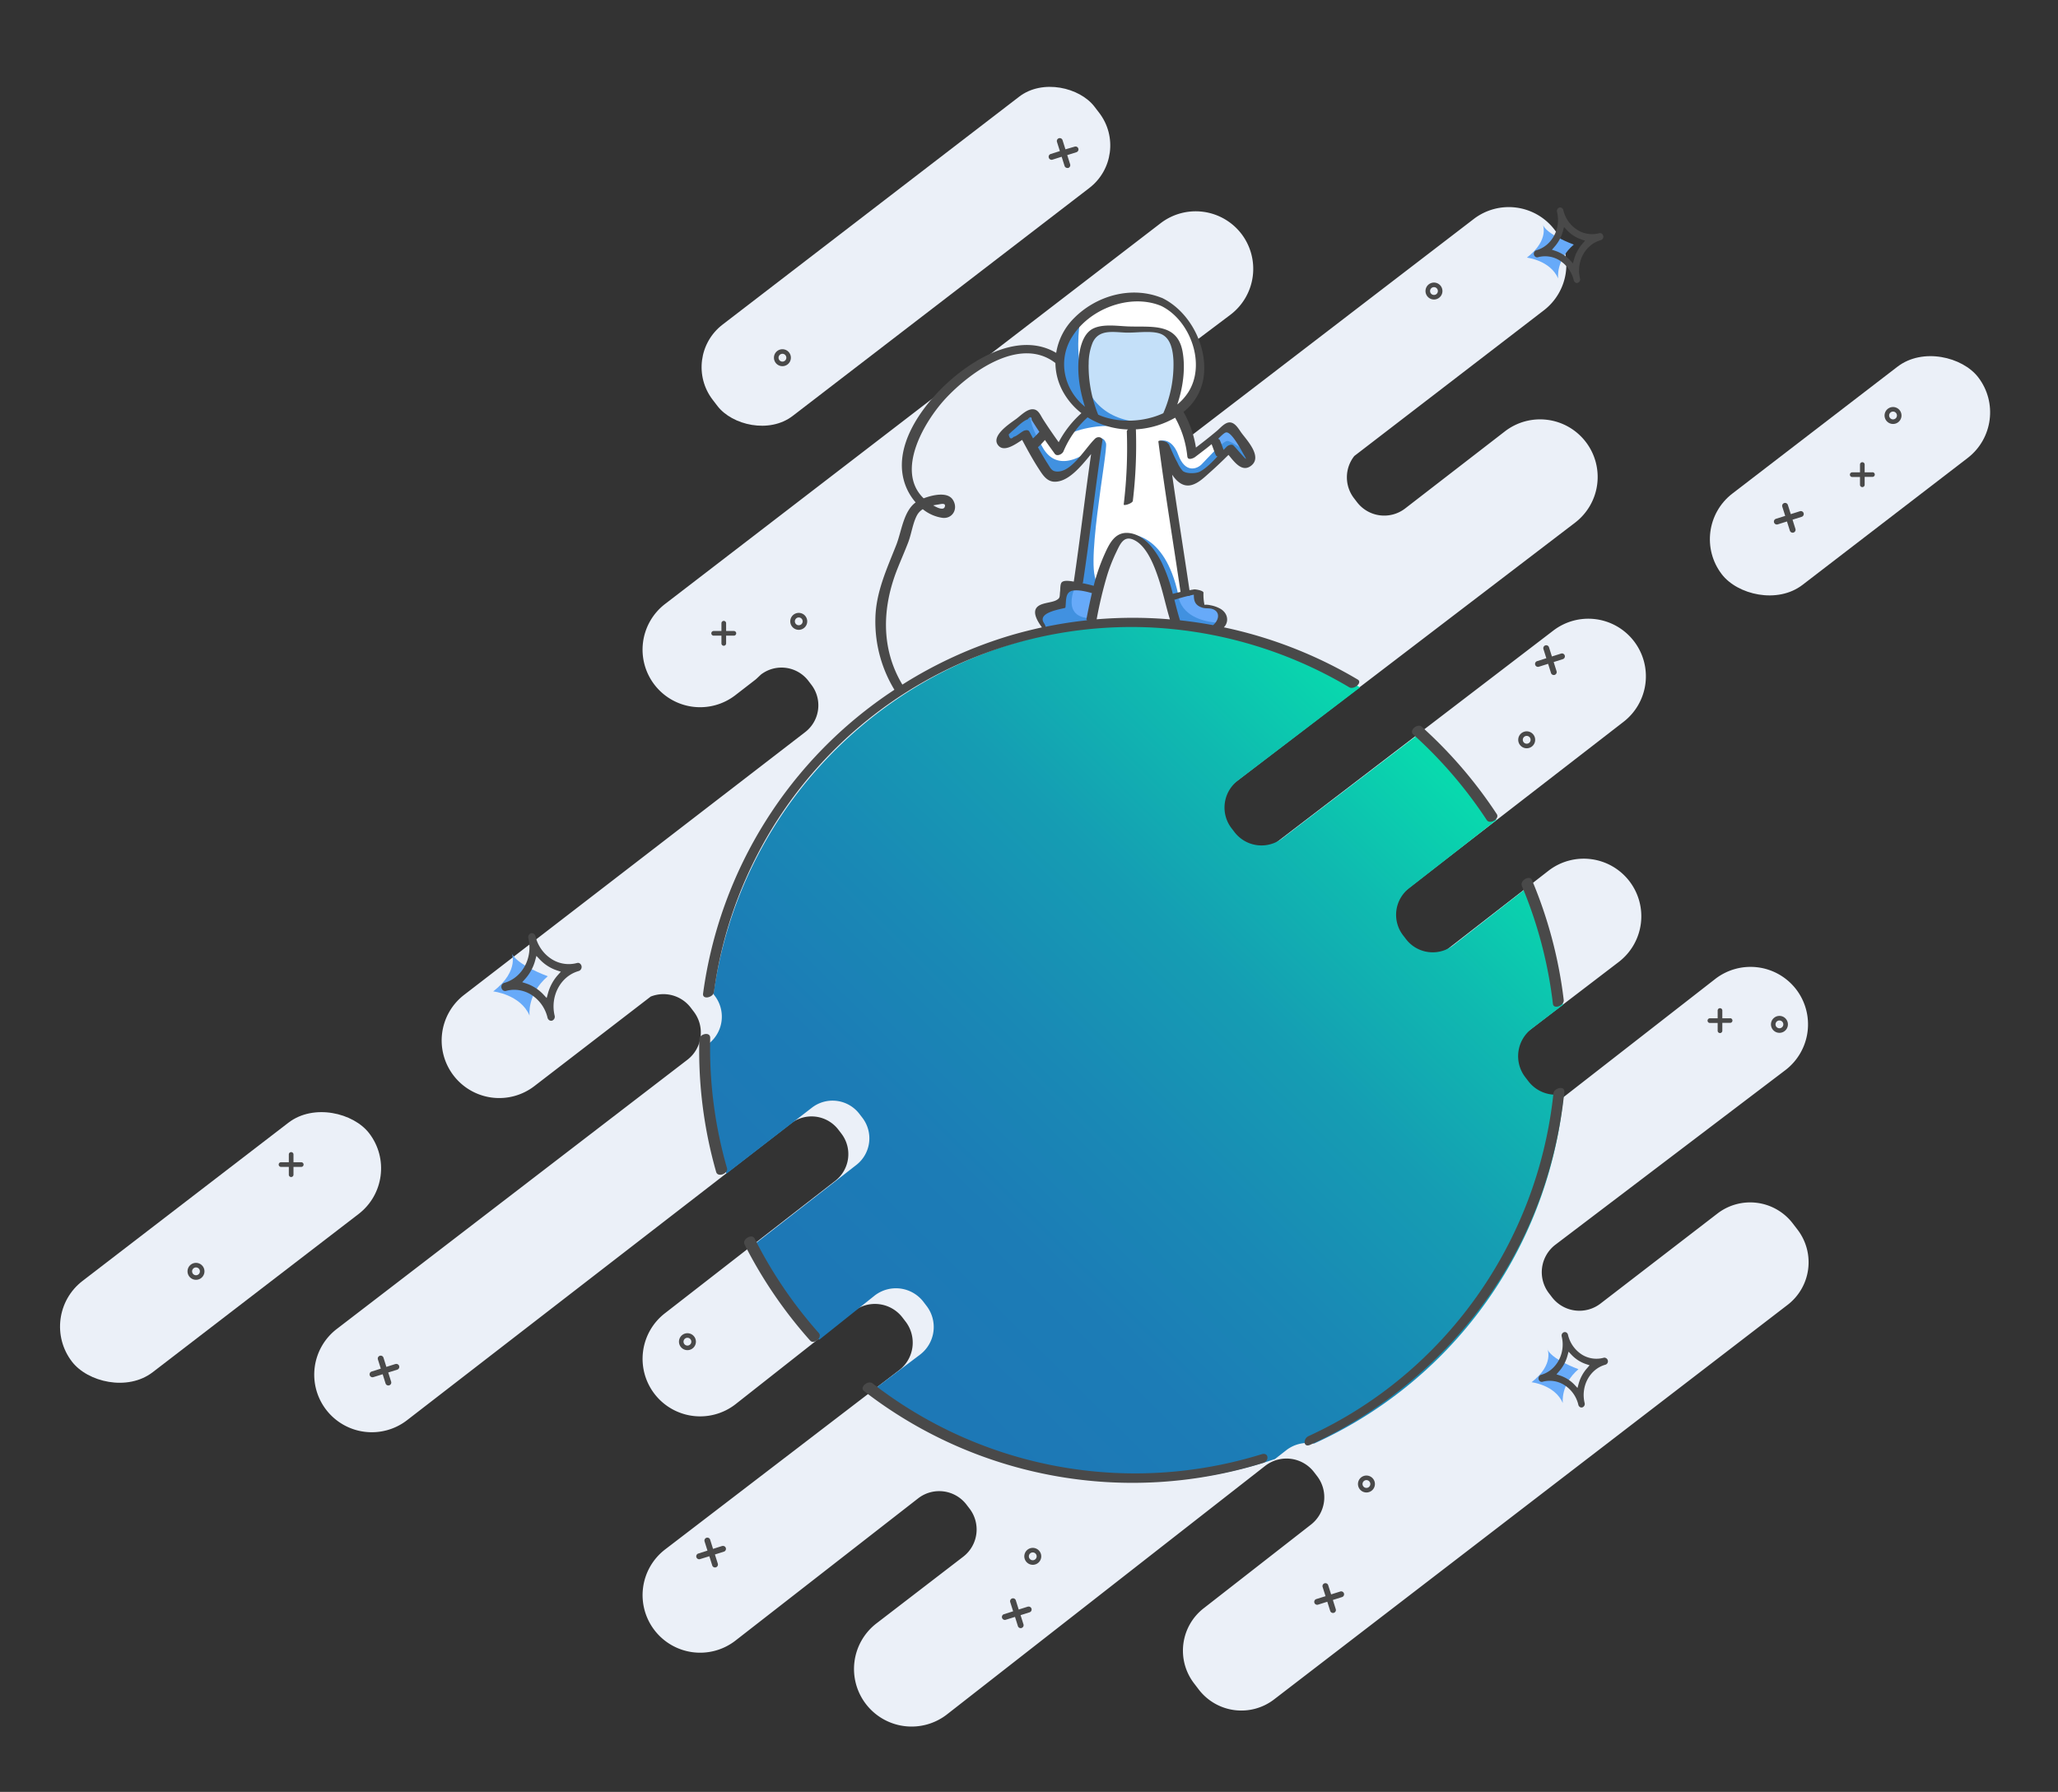 <svg xmlns="http://www.w3.org/2000/svg" xmlns:xlink="http://www.w3.org/1999/xlink" viewBox="0 0 882 768"><rect x="0" y="0" width="882" height="768" fill="#333333" stroke="none"/><defs><style>.cls-1{fill:#ebf0f8;}.cls-2{fill:url(#linear-gradient);}.cls-3{fill:#67aaf9;}.cls-4{fill:#fff;}.cls-5{fill:#c4e0f9;}.cls-6{fill:#4191e0;}.cls-7{fill:#494949;}</style><linearGradient id="linear-gradient" x1="657.09" y1="279.48" x2="373.09" y2="567.48" gradientUnits="userSpaceOnUse"><stop offset="0" stop-color="#0fa"/><stop offset="0.13" stop-color="#07dfad"/><stop offset="0.31" stop-color="#0fbab0"/><stop offset="0.48" stop-color="#159db3"/><stop offset="0.66" stop-color="#1989b5"/><stop offset="0.83" stop-color="#1c7cb6"/><stop offset="1" stop-color="#1d78b6"/></linearGradient></defs><title>Artboard 1 copia 8</title><g id="fondo"><rect class="cls-1" x="285.11" y="85.17" width="206.29" height="49.35" rx="22.99" ry="22.99" transform="translate(13.47 259.32) rotate(-37.54)"/><rect class="cls-1" x="723.57" y="179.24" width="138.58" height="49.35" rx="24.68" ry="24.68" transform="translate(39.93 525.33) rotate(-37.54)"/><rect class="cls-1" x="14.21" y="509.98" width="160.64" height="49.35" rx="24.68" ry="24.68" transform="translate(-306.2 168.31) rotate(-37.54)"/><path class="cls-1" d="M736.08,520.09a23,23,0,0,1,32.21,4.22l2.08,2.71a23,23,0,0,1-4.22,32.21L546,728.39a23,23,0,0,1-32.21-4.22l-2.07-2.71a23,23,0,0,1,4.21-32.21l45.81-35.73a14.87,14.87,0,0,0,2.74-20.85l-1.33-1.73a14.88,14.88,0,0,0-20.86-2.73L405.72,734.89a24.68,24.68,0,0,1-34.6-4.53h0a24.66,24.66,0,0,1,4.53-34.6l37.15-28.55h0a14.72,14.72,0,0,0,2.7-20.65l-1.31-1.71a14.72,14.72,0,0,0-20.65-2.7l-78.44,61.08a24.67,24.67,0,0,1-34.6-4.53h0a24.68,24.68,0,0,1,4.53-34.6l100.33-76.85a14.87,14.87,0,0,0,2.73-20.85l-1.33-1.73a14.87,14.87,0,0,0-20.85-2.73l-50.81,40a24.67,24.67,0,0,1-34.6-4.53h0a24.68,24.68,0,0,1,4.53-34.6l72.89-56.68a14.47,14.47,0,0,0,2.66-20.29l-1.29-1.68A14.47,14.47,0,0,0,339,481.48L174.39,608.74a24.68,24.68,0,0,1-34.61-4.53h0a24.68,24.68,0,0,1,4.53-34.6L294.6,454.21a14.73,14.73,0,0,0,2.71-20.65L296,431.84a14.74,14.74,0,0,0-17.13-4.71L229,465.51a24.67,24.67,0,0,1-34.6-4.53h0a24.66,24.66,0,0,1,4.53-34.6L345.06,313.79a14.49,14.49,0,0,0,2.66-20.32l-1.29-1.69a14.5,14.5,0,0,0-20.32-2.66l-1.86,1.75a7.34,7.34,0,0,1-.6.51L315.09,298a24.67,24.67,0,0,1-34.6-4.53h0a24.68,24.68,0,0,1,4.53-34.6L497.43,95.65A24.7,24.7,0,0,1,532,100.18h0a24.7,24.7,0,0,1-4.53,34.61l-49,36.86-.09.22a14.6,14.6,0,0,0-2.68,20.48l1.3,1.7a14.61,14.61,0,0,0,20.48,2.69L631.59,93.87a24.68,24.68,0,0,1,34.6,4.53h0a24.68,24.68,0,0,1-4.53,34.6l-81.23,62.43h0a14.7,14.7,0,0,0-.15,18.1l1.31,1.71a14.68,14.68,0,0,0,20.6,2.7L645,184.85a24.67,24.67,0,0,1,34.6,4.53h0a24.66,24.66,0,0,1-4.53,34.6L521.43,341.34a14.53,14.53,0,0,0-2.67,20.39l1.3,1.7a14.54,14.54,0,0,0,20.39,2.67l125.22-95.81a24.67,24.67,0,0,1,34.6,4.53h0a24.67,24.67,0,0,1-4.53,34.6l-100.8,78a14.41,14.41,0,0,0-2.65,20.2l1.29,1.67a14.4,14.4,0,0,0,20.19,2.65h0l49.94-38.8a24.67,24.67,0,0,1,34.6,4.53h0a24.67,24.67,0,0,1-4.53,34.6l-46.44,35.49a14.77,14.77,0,0,0-2.72,20.71l1.32,1.72a14.78,14.78,0,0,0,20.71,2.71l68.5-53.36A24.68,24.68,0,0,1,769.76,424h0a24.68,24.68,0,0,1-4.53,34.6l-98.68,74.92a14.8,14.8,0,0,0-2.72,20.76l1.32,1.72a14.81,14.81,0,0,0,20.76,2.72Z"/><path class="cls-2" d="M668.93,479c.52-3.42.93-6.82,1.25-10.22A14.75,14.75,0,0,1,655,463.39l-1.32-1.72A14.77,14.77,0,0,1,656.35,441l13.5-10.31a182.51,182.51,0,0,0-13.71-51.56l-33.35,26.05h0a14.4,14.4,0,0,1-20.19-2.64l-1.29-1.68A14.4,14.4,0,0,1,604,380.63l37.38-29.19A184.25,184.25,0,0,0,609,313.9l-59.5,45.44a14.55,14.55,0,0,1-20.4-2.67l-1.3-1.69a14.55,14.55,0,0,1,2.67-20.4l52.41-39.95A183.05,183.05,0,0,0,515,270c-100.2-15.17-193.73,53.75-208.91,154-.1.71-.19,1.41-.29,2.11l.54.71A14.71,14.71,0,0,1,304,447.1a182.17,182.17,0,0,0,7.33,55.95L348,474.72a14.48,14.48,0,0,1,20.29,2.66l1.3,1.69a14.46,14.46,0,0,1-2.66,20.28l-43.67,34a184.59,184.59,0,0,0,27.82,40.88l23.83-19a14.87,14.87,0,0,1,20.85,2.73l1.33,1.74a14.86,14.86,0,0,1-2.73,20.85l-20.24,15.28a183.74,183.74,0,0,0,172.3,29.51l4.9-3.83a14.84,14.84,0,0,1,11.84-2.8A183.33,183.33,0,0,0,668.93,479Z"/></g><g id="colores"><path class="cls-3" d="M211.38,424.91s11.69,1.3,15.59,10.39c0,0-1.3-9.09,7.79-16.88,0,0-14.29-5.19-15.59-10.39C219.17,408,223.07,415.82,211.38,424.91Z"/><path class="cls-3" d="M654.38,110.42s10,1.11,13.4,8.93c0,0-1.12-7.82,6.7-14.52,0,0-12.28-4.46-13.4-8.93C661.08,95.9,664.43,102.6,654.38,110.42Z"/><path class="cls-3" d="M656.38,592.42s10,1.11,13.4,8.93c0,0-1.12-7.82,6.7-14.52,0,0-12.28-4.46-13.4-8.93C663.08,577.9,666.43,584.6,656.38,592.42Z"/><path class="cls-4" d="M443,192l7,12h5l15-14-8,61,8,2s8-22,10-23,8-1,12,5,10,21,10,21l6-2-9-60,9,12h4l12-11-4-7-10,7-2-13-3-6s10-9,9-17,0-30-27-31-33,19-32,29,6,17,10,20l-5,7-7,9-5-7Z"/><path class="cls-5" d="M468,178s17,11,34-1c0,0,6-26,1-31s-6-5-14-5H470s-5,6-5,12S467,176,468,178Z"/><path class="cls-3" d="M443,191l5-6s-5-9-8-7-12,10-9,12,8-3,8-3Z"/><path class="cls-3" d="M520,188l3.5,7.69S526,191,529,195s8,5,7,1-9-13-9-13Z"/><path class="cls-3" d="M470,253l-12-2-3,8s-9,2-9,5a12.68,12.68,0,0,0,2,6l19-3Z"/><path class="cls-3" d="M501,256l12-2s0,6,5,6,7,7,5,8a47.09,47.09,0,0,1-5,2l-15-4Z"/></g><g id="sombras_y_luces" data-name="sombras y luces"><path class="cls-6" d="M463,137s-9,45,30,44c0,0-26,7-38-18C455,163,451,150,463,137Z"/><path class="cls-6" d="M442,178s-2,2,5,14,20,1,20,1-8,16-17,10a27.59,27.59,0,0,1-11-16s-9,5-9,2S436,179,442,178Z"/><path class="cls-6" d="M458,186s10-5,24-3l-16-6Z"/><path class="cls-6" d="M471,188s2-1,3,2-10,58-3,60l-1,3-9-2,9-58Z"/><path class="cls-6" d="M483,229s16-2,22,26l-3,1S495,230,483,229Z"/><path class="cls-6" d="M461,251s-7,14,7,14v1l-20,4-3-6,6-4,5-4,1-5Z"/><path class="cls-6" d="M505,255s0,11,18,12l-1,2-19-2-2-10Z"/><path class="cls-6" d="M497,189s5-2,8,6,8,6,10,4,9-10,11-10,10,6,10,6l-2,4-7-6-15,12h-6l-6-7-3-9"/></g><g id="líneas"><path class="cls-7" d="M491.07,268.84a183.8,183.8,0,0,1,87.16,25.72c2,1.2,5.84-2,3.65-3.31a188.36,188.36,0,0,0-57.37-22.38c2.27-2.29,1.8-6-1.43-7.92a13.38,13.38,0,0,0-4.32-1.54,7.94,7.94,0,0,0-2.11-.23l-.44.06a21.14,21.14,0,0,1-.43-5.23c0-.9-3.41-1.48-4-1.39s-1.32.22-2,.33c-2.43-16.51-5.1-33-7.44-49.51,2.07,3.08,4.73,5.29,8.16,4.48,3.1-.74,5.8-3.48,8.1-5.51,2.72-2.4,5.32-4.92,7.9-7.45,2.5,3,5.71,7.56,9.56,4.75,5.13-3.74-1.39-10.72-3.87-14-1.21-1.6-2.66-4.48-5-4.66-2.11-.17-4.15,2.34-5.58,3.55-2.95,2.49-6,4.88-9.07,7.23a44.81,44.81,0,0,0-5.33-15.29,22.91,22.91,0,0,0,8.38-13.5c2.67-13.42-5.18-29.28-17.45-35.29a2.86,2.86,0,0,0-.53-.19c-12.86-5.08-27.88-.87-37.51,9a27.06,27.06,0,0,0-7.45,14.68c-14.56-8.59-32.41.75-44.16,10.7-12.49,10.56-27.42,29.91-20,47.16a24.28,24.28,0,0,0,3.93,6.23c-5.3,3.88-6.08,12.72-8.37,18.4C380,244,375.32,254,375.16,265.27a56.19,56.19,0,0,0,8.16,30.36,185.51,185.51,0,0,0-82,130.19c-.39,2.83,4.35,1.7,4.67-.6A180.52,180.52,0,0,1,491.07,268.84ZM470,265.43a179.12,179.12,0,0,1,4.41-18.58,71.19,71.19,0,0,1,3.83-9.87c1.86-3.82,3.42-8.15,8.53-5.14,4.94,2.92,7.91,10.68,9.62,15.78,2,5.86,3.19,11.93,5,17.84A187.06,187.06,0,0,0,470,265.43Zm-22.48,1.77c-3.22-4.49,6.17-5.94,8.92-6.65a.55.55,0,0,0,.21-.48c.34-3-.19-6.64,3.6-7,2.3-.25,5.15.42,7.71,1.13-.87,3.7-1.62,7.42-2.35,11.13,0,.18.1.36.34.52q-9,.94-17.83,2.78A4.08,4.08,0,0,0,447.49,267.2Zm72.37-6.08c3.41,1.44,2.21,5,0,6.82q-7.05-1.31-14.18-2.08c-.9-2.92-1.66-5.9-2.42-8.88a1.22,1.22,0,0,0,.34,0q2.73-.88,5.51-1.56c.47,0,.82,0,.94-.22l1.56-.33c0,2.8.55,4.58,3.69,5.59C516.81,260.92,518.44,260.52,519.86,261.12Zm13.33-66c1.61,2.77.3,1.24-1.16-.37-1.16-1.28-2.23-2.62-3.45-3.84-.71-.71-2.27-.05-2.83.5l-1.39,1.42c-.53-1.42-1-2.86-1.63-4.25a1.14,1.14,0,0,0-.71-.49c1.07-1.05,2.55-2.6,3.4-2.75C527.8,184.9,532,193,533.19,195.11Zm-24.33.61c.15,1.69,2.55.7,3.24.18,1.56-1.17,3.1-2.36,4.64-3.55.84-.65,1.66-1.31,2.49-2,.61,1.59,1.14,3.21,1.82,4.77a1.11,1.11,0,0,0,.7.48c-2.34,2.52-4.84,5.05-7.49,6.5-1.68.93-5.95,1-7.39-.27a13,13,0,0,1-2.25-3.52c-1.37-2.47-2.48-5.09-3.62-7.68a1,1,0,0,0-.49-.52c-.29-1-4.21-1.77-4.09-.84,2.76,21.54,6.35,42.94,9.49,64.41-1.11.26-2.22.54-3.31.84a68,68,0,0,0-4.74-13.4c-2.7-5.34-7.35-11.79-13.78-12.65-6.27-.84-8.7,4.55-10.92,9.5a82.25,82.25,0,0,0-4.47,13.1c-1.61-.44-3.22-.83-4.85-1.15a.72.72,0,0,0,.28-.43c3.09-20.35,5.29-40.82,8.39-61.17,0,0-.06,0-.16,0-.24-1-2-1.42-3.15-.24-4.18,4.14-9.61,13.66-15.62,14-2.86.16-3.27-1.29-4.7-3.5-.9-1.4-1.76-2.83-2.59-4.27-.51-.87-1-1.75-1.49-2.63a36.72,36.72,0,0,0,3-3.12c1.38,2,2.79,3.95,4.21,5.91.94,1.31,3.22.19,3.72-1a40.81,40.81,0,0,1,10.35-14.61,34.74,34.74,0,0,0,17.36,5.2,1.13,1.13,0,0,0-.55.85,200.57,200.57,0,0,1-1.33,31.28c-.1.76,3.78-.44,3.91-1.53A201.47,201.47,0,0,0,486.81,184c.38,0,.75,0,1.12-.06a38.18,38.18,0,0,0,15.7-4.92A42.41,42.41,0,0,1,508.86,195.72Zm-70.4-10.93c-1.21.64-2.8,2.16-4.09,2.45-1.08,1.14-1.77.79-2.09-1.05.69-.7,1.42-1.36,2.17-2,1.54-1.32,4-3.89,6-4.48,1-1.31,1.59-1.21,1.69.29.39.64.79,1.28,1.2,1.91.67,1.06,1.36,2.12,2.07,3.16a32.69,32.69,0,0,1-2.71,2.81l-1.59-2.94C440.58,184,439.15,184.43,438.46,184.79Zm28.09-28.59a23.88,23.88,0,0,1,1.69-9.35c2.68-5.87,8.84-4.5,14.24-4.31,4.28.15,10.09-.85,14.18.29,5.13,1.42,6,7.4,6.22,11.84a52,52,0,0,1-4.36,22.43c-8.43,3.9-19,4.2-27,1l-.9-.38A55.61,55.61,0,0,1,466.55,156.2Zm-7.34-11.45c7.3-12.38,25.13-19.17,38.43-13.63,12.49,6.12,19.34,25,11.54,37.06a22.33,22.33,0,0,1-4.66,5.18c2.44-7.23,3.57-15.35,2.28-22.61-2.23-12.51-13.36-10.49-23.23-10.85-4.54-.16-10.53-1.15-14.82.77-3.61,1.61-5.19,5.75-5.94,9.39-1.59,7.74-.36,16.55,2.15,24.26C456.29,167.32,453.1,155.09,459.21,144.75ZM386.73,293.42c-9.35-15.58-8.67-33.28-2.05-49.8,1.49-3.74,3.12-7.42,4.56-11.18s2-8.65,4-12a7,7,0,0,1,2.24-2.2,17.37,17.37,0,0,0,8.32,3.69c4.39.6,7-3.86,4.6-7.67-2.23-3.61-8.58-2.18-12.55-.68-12.24-11.76.32-33.16,9.75-43.15,10.46-11.08,31.54-26.4,46.6-14.93l.12.07a26.18,26.18,0,0,0,3.51,12.76,30.13,30.13,0,0,0,7.63,8.75,44.4,44.4,0,0,0-9.74,12.45c-2.32-3.24-4.59-6.52-6.73-9.88-1.21-1.9-2-4.28-4.53-4.24s-5.06,2.74-6.91,4.11c-2.44,1.81-11.36,7.4-7.6,11.53,2.47,2.72,7-.45,10.11-2.51,2.24,4.17,4.49,8.35,7.07,12.32,1.63,2.52,3.39,5.47,6.7,5.6,5.93.22,11.39-6.48,15.79-11.86-2.65,18.21-4.71,36.49-7.43,54.68-1.87-.34-4.25-.64-5.15.29-.72.73-.6,2.91-.7,3.79-.29,2.39.13,2.9-1.59,3.86-2.32,1.29-7,1-8.63,3.42s1,6.28,2.42,8.26c-4.53,1-9,2.12-13.52,3.45A186.12,186.12,0,0,0,386.73,293.42Zm13.21-76.82c.78-.16,1.57-.29,2.34-.4s3.15-.83,2.66.92C404.4,219.11,401.13,217.29,399.94,216.6Z"/><path class="cls-7" d="M304.37,444.86c.07-2.88-4.61-1.73-4.66.6a189.49,189.49,0,0,0,7.21,56.83c.73,2.55,5.29.64,4.65-1.62A186.35,186.35,0,0,1,304.37,444.86Z"/><path class="cls-7" d="M323.39,530.79c-1.11-2.17-5.42.34-4.3,2.56a192.33,192.33,0,0,0,28.15,41.25c1.54,1.73,5.41-1.32,3.64-3.31A188.87,188.87,0,0,1,323.39,530.79Z"/><path class="cls-7" d="M540.67,623.29a183.3,183.3,0,0,1-166.75-30.41c-1.86-1.45-5.72,1.69-3.64,3.31A187.88,187.88,0,0,0,541.35,627C544.05,626.19,543.79,622.31,540.67,623.29Z"/><path class="cls-7" d="M670.43,468c.3-2.85-4.43-1.71-4.67.6-6.71,63.8-46.47,120.09-104.91,146.89-2.51,1.15-2.31,5.11.68,3.74,45.48-20.86,81.7-59.16,98.73-106.38A191.13,191.13,0,0,0,670.43,468Z"/><path class="cls-7" d="M652.23,379.69a186.93,186.93,0,0,1,13.3,50.53c.3,2.59,4.92.73,4.64-1.62a190.17,190.17,0,0,0-13.64-51.47C655.6,374.92,651.27,377.4,652.23,379.69Z"/><path class="cls-7" d="M637.17,351.46c1.36,2.07,5.65-.5,4.3-2.55a192.54,192.54,0,0,0-32.15-37.43c-1.75-1.58-5.62,1.53-3.64,3.3A189.18,189.18,0,0,1,637.17,351.46Z"/><path class="cls-7" d="M248.46,412.89a1.44,1.44,0,0,0-1.12-.16,13.62,13.62,0,0,1-10.61-1.47,15.89,15.89,0,0,1-7.23-10,1.8,1.8,0,0,0-.81-1.12,1.4,1.4,0,0,0-1.11-.15,1.75,1.75,0,0,0-1.13,2.15c2,8.42-2.62,17-10.39,19.14a1.75,1.75,0,0,0-1.13,2.15,1.79,1.79,0,0,0,.8,1.12,1.47,1.47,0,0,0,1.12.16,13.54,13.54,0,0,1,3.57-.49,14,14,0,0,1,7,1.95,15.92,15.92,0,0,1,7.23,10,1.77,1.77,0,0,0,.81,1.12,1.41,1.41,0,0,0,1.11.16,1.76,1.76,0,0,0,1.13-2.15c-2-8.43,2.62-17,10.39-19.14a1.84,1.84,0,0,0,.33-3.27Zm-9.3,4.92a19.68,19.68,0,0,0-4.34,8l-.53,1.93-1.35-1.44a18,18,0,0,0-7.43-4.79l-1.7-.55,1.22-1.35a19.5,19.5,0,0,0,4.34-8l.52-1.92,1.36,1.44a18,18,0,0,0,7.43,4.78l1.69.56Z"/><path class="cls-7" d="M658.12,110.12a1.25,1.25,0,0,0,1,.13,11.72,11.72,0,0,1,9.12,1.27,13.68,13.68,0,0,1,6.22,8.58,1.54,1.54,0,0,0,.7,1,1.24,1.24,0,0,0,1,.13,1.52,1.52,0,0,0,1-1.84c-1.76-7.25,2.25-14.63,8.93-16.46a1.51,1.51,0,0,0,1-1.85,1.55,1.55,0,0,0-.69-1,1.25,1.25,0,0,0-1-.13,11.76,11.76,0,0,1-9.12-1.26A13.71,13.71,0,0,1,670,90.1a1.55,1.55,0,0,0-.69-1,1.25,1.25,0,0,0-1-.13,1.51,1.51,0,0,0-1,1.85c1.75,7.24-2.26,14.63-8.94,16.46a1.58,1.58,0,0,0-.28,2.81Zm8-4.24a16.86,16.86,0,0,0,3.73-6.9l.45-1.66,1.16,1.24a15.33,15.33,0,0,0,6.39,4.11l1.46.48-1,1.16a16.87,16.87,0,0,0-3.74,6.9l-.45,1.66-1.16-1.24a15.43,15.43,0,0,0-6.39-4.11l-1.46-.48Z"/><path class="cls-7" d="M688.26,582.07a1.25,1.25,0,0,0-1-.13,11.76,11.76,0,0,1-9.12-1.26A13.71,13.71,0,0,1,672,572.1a1.55,1.55,0,0,0-.69-1,1.25,1.25,0,0,0-1-.13,1.51,1.51,0,0,0-1,1.85c1.75,7.24-2.26,14.63-8.94,16.46a1.58,1.58,0,0,0-.28,2.81,1.25,1.25,0,0,0,1,.13,11.72,11.72,0,0,1,9.12,1.27,13.68,13.68,0,0,1,6.22,8.58,1.54,1.54,0,0,0,.7,1,1.24,1.24,0,0,0,1,.13,1.52,1.52,0,0,0,1-1.84c-1.76-7.25,2.25-14.63,8.93-16.46a1.51,1.51,0,0,0,1-1.85A1.55,1.55,0,0,0,688.26,582.07Zm-8,4.24a16.87,16.87,0,0,0-3.74,6.9l-.45,1.66-1.16-1.24a15.43,15.43,0,0,0-6.39-4.11l-1.46-.48,1-1.16a16.86,16.86,0,0,0,3.73-6.9l.45-1.66,1.16,1.24a15.33,15.33,0,0,0,6.39,4.11l1.46.48Z"/><path class="cls-7" d="M335.32,156.94a3.63,3.63,0,1,0-3.63-3.63A3.63,3.63,0,0,0,335.32,156.94Zm0-5.3a1.67,1.67,0,1,1-1.66,1.67A1.67,1.67,0,0,1,335.32,151.64Z"/><path class="cls-7" d="M342.32,269.94a3.63,3.63,0,1,0-3.63-3.63A3.63,3.63,0,0,0,342.32,269.94Zm0-5.3a1.67,1.67,0,1,1-1.66,1.67A1.67,1.67,0,0,1,342.32,264.64Z"/><path class="cls-7" d="M614.56,128.37a3.63,3.63,0,1,0-3.63-3.63A3.64,3.64,0,0,0,614.56,128.37Zm0-5.3a1.67,1.67,0,1,1-1.67,1.67A1.67,1.67,0,0,1,614.56,123.07Z"/><path class="cls-7" d="M762.62,435.41a3.63,3.63,0,1,0,3.63,3.63A3.64,3.64,0,0,0,762.62,435.41Zm0,5.3a1.67,1.67,0,1,1,1.66-1.67A1.67,1.67,0,0,1,762.62,440.71Z"/><path class="cls-7" d="M654.3,320.71a3.63,3.63,0,1,0-3.63-3.63A3.64,3.64,0,0,0,654.3,320.71Zm0-5.3a1.67,1.67,0,1,1-1.67,1.67A1.67,1.67,0,0,1,654.3,315.41Z"/><path class="cls-7" d="M811.3,174.45a3.63,3.63,0,1,0,3.63,3.63A3.63,3.63,0,0,0,811.3,174.45Zm0,5.29a1.67,1.67,0,1,1,1.67-1.66A1.66,1.66,0,0,1,811.3,179.74Z"/><path class="cls-7" d="M84,541.26a3.63,3.63,0,1,0,3.63,3.63A3.64,3.64,0,0,0,84,541.26Zm0,5.3a1.67,1.67,0,1,1,1.67-1.67A1.66,1.66,0,0,1,84,546.56Z"/><path class="cls-7" d="M741.48,436.44h-3.34V433.1a1,1,0,0,0-2,0v3.34h-3.33a1,1,0,0,0,0,2h3.33v3.33a1,1,0,1,0,2,0V438.4h3.34a1,1,0,1,0,0-2Z"/><path class="cls-7" d="M442.62,663.41a3.63,3.63,0,1,0,3.63,3.63A3.64,3.64,0,0,0,442.62,663.41Zm0,5.3a1.67,1.67,0,1,1,1.66-1.67A1.67,1.67,0,0,1,442.62,668.71Z"/><path class="cls-7" d="M294.62,571.41a3.63,3.63,0,1,0,3.63,3.63A3.64,3.64,0,0,0,294.62,571.41Zm0,5.3a1.67,1.67,0,1,1,1.66-1.67A1.67,1.67,0,0,1,294.62,576.71Z"/><path class="cls-7" d="M585.62,632.41a3.63,3.63,0,1,0,3.63,3.63A3.64,3.64,0,0,0,585.62,632.41Zm0,5.3a1.67,1.67,0,1,1,1.66-1.67A1.67,1.67,0,0,1,585.62,637.71Z"/><path class="cls-7" d="M802.48,202.44h-3.34V199.1a1,1,0,0,0-2,0v3.34h-3.33a1,1,0,0,0,0,2h3.33v3.33a1,1,0,1,0,2,0V204.4h3.34a1,1,0,1,0,0-2Z"/><path class="cls-7" d="M305.85,272.44h3.34v3.33a1,1,0,1,0,2,0v-3.33h3.33a1,1,0,1,0,0-2h-3.33v-3.33a1,1,0,1,0-2,0v3.33h-3.34a1,1,0,0,0,0,2Z"/><path class="cls-7" d="M129.11,498.13h-3.33v-3.34a1,1,0,0,0-2,0v3.34h-3.34a1,1,0,0,0,0,2h3.34v3.34a1,1,0,0,0,2,0v-3.34h3.33a1,1,0,0,0,0-2Z"/><path class="cls-7" d="M670.61,280.93a1.26,1.26,0,0,0-1.58-.81l-3.93,1.24-1.24-3.93a1.25,1.25,0,1,0-2.39.75l1.24,3.93-3.93,1.25a1.25,1.25,0,0,0,.37,2.45,1.21,1.21,0,0,0,.38-.06l3.94-1.24,1.24,3.93a1.25,1.25,0,0,0,1.19.87,1.2,1.2,0,0,0,.38-.05,1.26,1.26,0,0,0,.82-1.58l-1.24-3.93,3.93-1.24A1.26,1.26,0,0,0,670.61,280.93Z"/><path class="cls-7" d="M574.41,682.11l-3.93,1.24-1.25-3.93a1.25,1.25,0,1,0-2.39.76l1.25,3.93-3.94,1.24a1.25,1.25,0,0,0,.38,2.45,1.31,1.31,0,0,0,.38-.06l3.93-1.24,1.24,3.93a1.26,1.26,0,0,0,1.2.88,1.31,1.31,0,0,0,.38-.06,1.25,1.25,0,0,0,.81-1.57l-1.24-3.94,3.93-1.24a1.25,1.25,0,0,0-.75-2.39Z"/><path class="cls-7" d="M771.41,219.11l-3.93,1.24-1.25-3.93a1.25,1.25,0,1,0-2.39.76l1.25,3.93-3.94,1.24a1.25,1.25,0,0,0,.38,2.45,1.31,1.31,0,0,0,.38-.06l3.93-1.24,1.24,3.93a1.26,1.26,0,0,0,1.2.88,1.31,1.31,0,0,0,.38-.06,1.25,1.25,0,0,0,.81-1.57l-1.24-3.94,3.93-1.24a1.25,1.25,0,1,0-.75-2.39Z"/><path class="cls-7" d="M450.68,68.49a1.31,1.31,0,0,0,.38-.06L455,67.18l1.24,3.94a1.26,1.26,0,0,0,1.2.87,1.28,1.28,0,0,0,.38,0,1.26,1.26,0,0,0,.81-1.58l-1.24-3.93,3.93-1.24a1.26,1.26,0,0,0,.82-1.58,1.25,1.25,0,0,0-1.57-.81L456.62,64l-1.24-3.93a1.25,1.25,0,0,0-2.39.75l1.24,3.93L450.3,66a1.25,1.25,0,0,0-.82,1.57A1.27,1.27,0,0,0,450.68,68.49Z"/><path class="cls-7" d="M169.53,584.59l-3.94,1.25-1.24-3.94a1.25,1.25,0,0,0-2.39.76l1.24,3.93-3.93,1.25a1.25,1.25,0,0,0-.82,1.57,1.26,1.26,0,0,0,1.2.88,1.19,1.19,0,0,0,.37-.06L164,589l1.24,3.94a1.25,1.25,0,0,0,1.2.87,1.19,1.19,0,0,0,.37-.06,1.25,1.25,0,0,0,.82-1.57l-1.24-3.93,3.93-1.24a1.26,1.26,0,0,0-.75-2.4Z"/><path class="cls-7" d="M440.53,688.59l-3.94,1.25-1.24-3.94a1.25,1.25,0,0,0-2.39.76l1.24,3.93-3.93,1.25a1.25,1.25,0,0,0-.82,1.57,1.26,1.26,0,0,0,1.2.88,1.19,1.19,0,0,0,.37-.06L435,693l1.24,3.94a1.25,1.25,0,0,0,1.2.87,1.19,1.19,0,0,0,.37-.06,1.25,1.25,0,0,0,.82-1.57l-1.24-3.93,3.93-1.24a1.26,1.26,0,0,0-.75-2.4Z"/><path class="cls-7" d="M309.53,662.59l-3.94,1.25-1.24-3.94a1.25,1.25,0,0,0-2.39.76l1.24,3.93-3.93,1.25a1.25,1.25,0,0,0-.82,1.57,1.26,1.26,0,0,0,1.2.88,1.19,1.19,0,0,0,.37-.06L304,667l1.24,3.94a1.25,1.25,0,0,0,1.2.87,1.19,1.19,0,0,0,.37-.06,1.25,1.25,0,0,0,.82-1.57l-1.24-3.93,3.93-1.24a1.26,1.26,0,0,0-.75-2.4Z"/></g></svg>